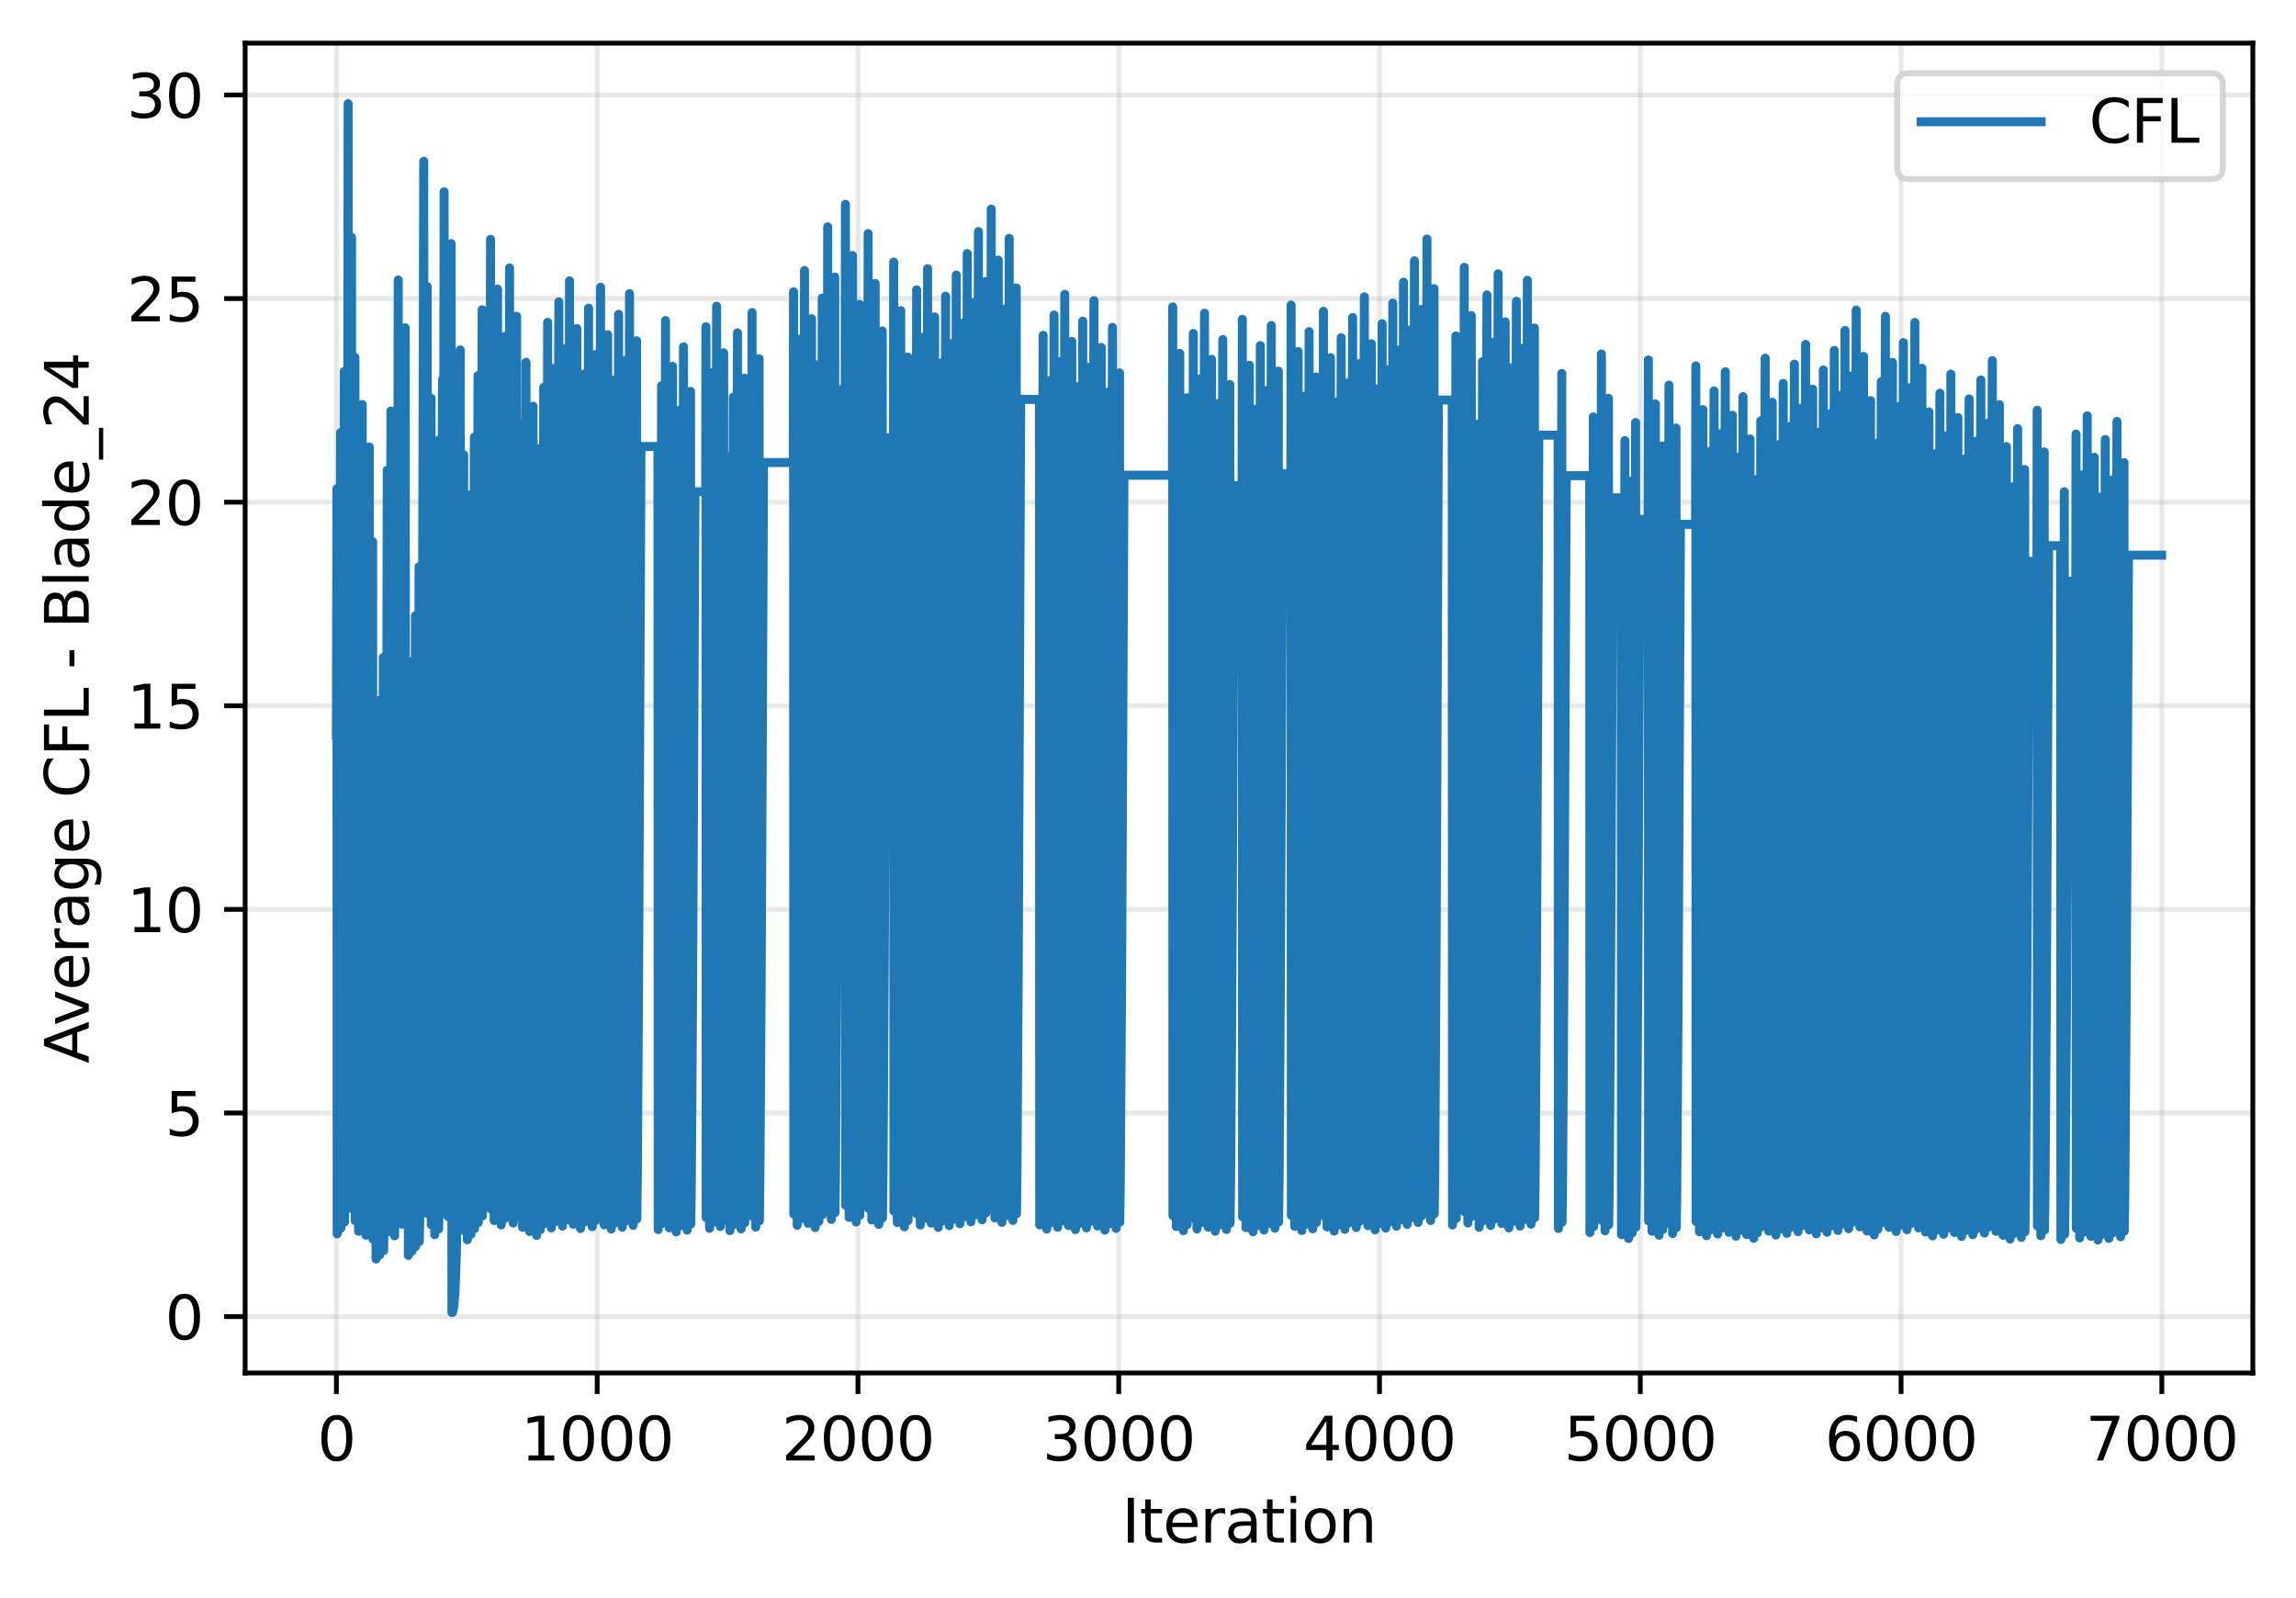 <?xml version="1.0" encoding="utf-8" standalone="no"?>
<!DOCTYPE svg PUBLIC "-//W3C//DTD SVG 1.1//EN"
  "http://www.w3.org/Graphics/SVG/1.1/DTD/svg11.dtd">
<svg xmlns:xlink="http://www.w3.org/1999/xlink" width="382.881pt" height="266.516pt" viewBox="0 0 382.881 266.516" xmlns="http://www.w3.org/2000/svg" version="1.1">
 <defs>
  <style type="text/css">*{stroke-linejoin: round; stroke-linecap: butt}</style>
 </defs>
 <g id="figure_1">
  <g id="patch_1">
   <path d="M 0 266.516 
L 382.881 266.516 
L 382.881 0 
L 0 0 
z
" style="fill: #ffffff"/>
  </g>
  <g id="axes_1">
   <g id="patch_2">
    <path d="M 40.881 228.96 
L 375.681 228.96 
L 375.681 7.2 
L 40.881 7.2 
z
" style="fill: #ffffff"/>
   </g>
   <g id="matplotlib.axis_1">
    <g id="xtick_1">
     <g id="line2d_1">
      <path d="M 56.099 228.96 
L 56.099 7.2 
" clip-path="url(#peb61a4c3c1)" style="fill: none; stroke: #b0b0b0; stroke-opacity: 0.3; stroke-width: 0.8; stroke-linecap: square"/>
     </g>
     <g id="line2d_2">
      <defs>
       <path id="m052a27e773" d="M 0 0 
L 0 3.5 
" style="stroke: #000000; stroke-width: 0.8"/>
      </defs>
      <g>
       <use xlink:href="#m052a27e773" x="56.099" y="228.96" style="stroke: #000000; stroke-width: 0.8"/>
      </g>
     </g>
     <g id="text_1">
      <!-- 0 -->
      <g transform="translate(52.918 243.558) scale(0.1 -0.1)">
       <defs>
        <path id="DejaVuSans-30" d="M 2034 4250 
Q 1547 4250 1301 3770 
Q 1056 3291 1056 2328 
Q 1056 1369 1301 889 
Q 1547 409 2034 409 
Q 2525 409 2770 889 
Q 3016 1369 3016 2328 
Q 3016 3291 2770 3770 
Q 2525 4250 2034 4250 
z
M 2034 4750 
Q 2819 4750 3233 4129 
Q 3647 3509 3647 2328 
Q 3647 1150 3233 529 
Q 2819 -91 2034 -91 
Q 1250 -91 836 529 
Q 422 1150 422 2328 
Q 422 3509 836 4129 
Q 1250 4750 2034 4750 
z
" transform="scale(0.016)"/>
       </defs>
       <use xlink:href="#DejaVuSans-30"/>
      </g>
     </g>
    </g>
    <g id="xtick_2">
     <g id="line2d_3">
      <path d="M 99.586 228.96 
L 99.586 7.2 
" clip-path="url(#peb61a4c3c1)" style="fill: none; stroke: #b0b0b0; stroke-opacity: 0.3; stroke-width: 0.8; stroke-linecap: square"/>
     </g>
     <g id="line2d_4">
      <g>
       <use xlink:href="#m052a27e773" x="99.586" y="228.96" style="stroke: #000000; stroke-width: 0.8"/>
      </g>
     </g>
     <g id="text_2">
      <!-- 1000 -->
      <g transform="translate(86.861 243.558) scale(0.1 -0.1)">
       <defs>
        <path id="DejaVuSans-31" d="M 794 531 
L 1825 531 
L 1825 4091 
L 703 3866 
L 703 4441 
L 1819 4666 
L 2450 4666 
L 2450 531 
L 3481 531 
L 3481 0 
L 794 0 
L 794 531 
z
" transform="scale(0.016)"/>
       </defs>
       <use xlink:href="#DejaVuSans-31"/>
       <use xlink:href="#DejaVuSans-30" transform="translate(63.623 0)"/>
       <use xlink:href="#DejaVuSans-30" transform="translate(127.246 0)"/>
       <use xlink:href="#DejaVuSans-30" transform="translate(190.869 0)"/>
      </g>
     </g>
    </g>
    <g id="xtick_3">
     <g id="line2d_5">
      <path d="M 143.073 228.96 
L 143.073 7.2 
" clip-path="url(#peb61a4c3c1)" style="fill: none; stroke: #b0b0b0; stroke-opacity: 0.3; stroke-width: 0.8; stroke-linecap: square"/>
     </g>
     <g id="line2d_6">
      <g>
       <use xlink:href="#m052a27e773" x="143.073" y="228.96" style="stroke: #000000; stroke-width: 0.8"/>
      </g>
     </g>
     <g id="text_3">
      <!-- 2000 -->
      <g transform="translate(130.348 243.558) scale(0.1 -0.1)">
       <defs>
        <path id="DejaVuSans-32" d="M 1228 531 
L 3431 531 
L 3431 0 
L 469 0 
L 469 531 
Q 828 903 1448 1529 
Q 2069 2156 2228 2338 
Q 2531 2678 2651 2914 
Q 2772 3150 2772 3378 
Q 2772 3750 2511 3984 
Q 2250 4219 1831 4219 
Q 1534 4219 1204 4116 
Q 875 4013 500 3803 
L 500 4441 
Q 881 4594 1212 4672 
Q 1544 4750 1819 4750 
Q 2544 4750 2975 4387 
Q 3406 4025 3406 3419 
Q 3406 3131 3298 2873 
Q 3191 2616 2906 2266 
Q 2828 2175 2409 1742 
Q 1991 1309 1228 531 
z
" transform="scale(0.016)"/>
       </defs>
       <use xlink:href="#DejaVuSans-32"/>
       <use xlink:href="#DejaVuSans-30" transform="translate(63.623 0)"/>
       <use xlink:href="#DejaVuSans-30" transform="translate(127.246 0)"/>
       <use xlink:href="#DejaVuSans-30" transform="translate(190.869 0)"/>
      </g>
     </g>
    </g>
    <g id="xtick_4">
     <g id="line2d_7">
      <path d="M 186.56 228.96 
L 186.56 7.2 
" clip-path="url(#peb61a4c3c1)" style="fill: none; stroke: #b0b0b0; stroke-opacity: 0.3; stroke-width: 0.8; stroke-linecap: square"/>
     </g>
     <g id="line2d_8">
      <g>
       <use xlink:href="#m052a27e773" x="186.56" y="228.96" style="stroke: #000000; stroke-width: 0.8"/>
      </g>
     </g>
     <g id="text_4">
      <!-- 3000 -->
      <g transform="translate(173.835 243.558) scale(0.1 -0.1)">
       <defs>
        <path id="DejaVuSans-33" d="M 2597 2516 
Q 3050 2419 3304 2112 
Q 3559 1806 3559 1356 
Q 3559 666 3084 287 
Q 2609 -91 1734 -91 
Q 1441 -91 1130 -33 
Q 819 25 488 141 
L 488 750 
Q 750 597 1062 519 
Q 1375 441 1716 441 
Q 2309 441 2620 675 
Q 2931 909 2931 1356 
Q 2931 1769 2642 2001 
Q 2353 2234 1838 2234 
L 1294 2234 
L 1294 2753 
L 1863 2753 
Q 2328 2753 2575 2939 
Q 2822 3125 2822 3475 
Q 2822 3834 2567 4026 
Q 2313 4219 1838 4219 
Q 1578 4219 1281 4162 
Q 984 4106 628 3988 
L 628 4550 
Q 988 4650 1302 4700 
Q 1616 4750 1894 4750 
Q 2613 4750 3031 4423 
Q 3450 4097 3450 3541 
Q 3450 3153 3228 2886 
Q 3006 2619 2597 2516 
z
" transform="scale(0.016)"/>
       </defs>
       <use xlink:href="#DejaVuSans-33"/>
       <use xlink:href="#DejaVuSans-30" transform="translate(63.623 0)"/>
       <use xlink:href="#DejaVuSans-30" transform="translate(127.246 0)"/>
       <use xlink:href="#DejaVuSans-30" transform="translate(190.869 0)"/>
      </g>
     </g>
    </g>
    <g id="xtick_5">
     <g id="line2d_9">
      <path d="M 230.046 228.96 
L 230.046 7.2 
" clip-path="url(#peb61a4c3c1)" style="fill: none; stroke: #b0b0b0; stroke-opacity: 0.3; stroke-width: 0.8; stroke-linecap: square"/>
     </g>
     <g id="line2d_10">
      <g>
       <use xlink:href="#m052a27e773" x="230.046" y="228.96" style="stroke: #000000; stroke-width: 0.8"/>
      </g>
     </g>
     <g id="text_5">
      <!-- 4000 -->
      <g transform="translate(217.321 243.558) scale(0.1 -0.1)">
       <defs>
        <path id="DejaVuSans-34" d="M 2419 4116 
L 825 1625 
L 2419 1625 
L 2419 4116 
z
M 2253 4666 
L 3047 4666 
L 3047 1625 
L 3713 1625 
L 3713 1100 
L 3047 1100 
L 3047 0 
L 2419 0 
L 2419 1100 
L 313 1100 
L 313 1709 
L 2253 4666 
z
" transform="scale(0.016)"/>
       </defs>
       <use xlink:href="#DejaVuSans-34"/>
       <use xlink:href="#DejaVuSans-30" transform="translate(63.623 0)"/>
       <use xlink:href="#DejaVuSans-30" transform="translate(127.246 0)"/>
       <use xlink:href="#DejaVuSans-30" transform="translate(190.869 0)"/>
      </g>
     </g>
    </g>
    <g id="xtick_6">
     <g id="line2d_11">
      <path d="M 273.533 228.96 
L 273.533 7.2 
" clip-path="url(#peb61a4c3c1)" style="fill: none; stroke: #b0b0b0; stroke-opacity: 0.3; stroke-width: 0.8; stroke-linecap: square"/>
     </g>
     <g id="line2d_12">
      <g>
       <use xlink:href="#m052a27e773" x="273.533" y="228.96" style="stroke: #000000; stroke-width: 0.8"/>
      </g>
     </g>
     <g id="text_6">
      <!-- 5000 -->
      <g transform="translate(260.808 243.558) scale(0.1 -0.1)">
       <defs>
        <path id="DejaVuSans-35" d="M 691 4666 
L 3169 4666 
L 3169 4134 
L 1269 4134 
L 1269 2991 
Q 1406 3038 1543 3061 
Q 1681 3084 1819 3084 
Q 2600 3084 3056 2656 
Q 3513 2228 3513 1497 
Q 3513 744 3044 326 
Q 2575 -91 1722 -91 
Q 1428 -91 1123 -41 
Q 819 9 494 109 
L 494 744 
Q 775 591 1075 516 
Q 1375 441 1709 441 
Q 2250 441 2565 725 
Q 2881 1009 2881 1497 
Q 2881 1984 2565 2268 
Q 2250 2553 1709 2553 
Q 1456 2553 1204 2497 
Q 953 2441 691 2322 
L 691 4666 
z
" transform="scale(0.016)"/>
       </defs>
       <use xlink:href="#DejaVuSans-35"/>
       <use xlink:href="#DejaVuSans-30" transform="translate(63.623 0)"/>
       <use xlink:href="#DejaVuSans-30" transform="translate(127.246 0)"/>
       <use xlink:href="#DejaVuSans-30" transform="translate(190.869 0)"/>
      </g>
     </g>
    </g>
    <g id="xtick_7">
     <g id="line2d_13">
      <path d="M 317.02 228.96 
L 317.02 7.2 
" clip-path="url(#peb61a4c3c1)" style="fill: none; stroke: #b0b0b0; stroke-opacity: 0.3; stroke-width: 0.8; stroke-linecap: square"/>
     </g>
     <g id="line2d_14">
      <g>
       <use xlink:href="#m052a27e773" x="317.02" y="228.96" style="stroke: #000000; stroke-width: 0.8"/>
      </g>
     </g>
     <g id="text_7">
      <!-- 6000 -->
      <g transform="translate(304.295 243.558) scale(0.1 -0.1)">
       <defs>
        <path id="DejaVuSans-36" d="M 2113 2584 
Q 1688 2584 1439 2293 
Q 1191 2003 1191 1497 
Q 1191 994 1439 701 
Q 1688 409 2113 409 
Q 2538 409 2786 701 
Q 3034 994 3034 1497 
Q 3034 2003 2786 2293 
Q 2538 2584 2113 2584 
z
M 3366 4563 
L 3366 3988 
Q 3128 4100 2886 4159 
Q 2644 4219 2406 4219 
Q 1781 4219 1451 3797 
Q 1122 3375 1075 2522 
Q 1259 2794 1537 2939 
Q 1816 3084 2150 3084 
Q 2853 3084 3261 2657 
Q 3669 2231 3669 1497 
Q 3669 778 3244 343 
Q 2819 -91 2113 -91 
Q 1303 -91 875 529 
Q 447 1150 447 2328 
Q 447 3434 972 4092 
Q 1497 4750 2381 4750 
Q 2619 4750 2861 4703 
Q 3103 4656 3366 4563 
z
" transform="scale(0.016)"/>
       </defs>
       <use xlink:href="#DejaVuSans-36"/>
       <use xlink:href="#DejaVuSans-30" transform="translate(63.623 0)"/>
       <use xlink:href="#DejaVuSans-30" transform="translate(127.246 0)"/>
       <use xlink:href="#DejaVuSans-30" transform="translate(190.869 0)"/>
      </g>
     </g>
    </g>
    <g id="xtick_8">
     <g id="line2d_15">
      <path d="M 360.507 228.96 
L 360.507 7.2 
" clip-path="url(#peb61a4c3c1)" style="fill: none; stroke: #b0b0b0; stroke-opacity: 0.3; stroke-width: 0.8; stroke-linecap: square"/>
     </g>
     <g id="line2d_16">
      <g>
       <use xlink:href="#m052a27e773" x="360.507" y="228.96" style="stroke: #000000; stroke-width: 0.8"/>
      </g>
     </g>
     <g id="text_8">
      <!-- 7000 -->
      <g transform="translate(347.782 243.558) scale(0.1 -0.1)">
       <defs>
        <path id="DejaVuSans-37" d="M 525 4666 
L 3525 4666 
L 3525 4397 
L 1831 0 
L 1172 0 
L 2766 4134 
L 525 4134 
L 525 4666 
z
" transform="scale(0.016)"/>
       </defs>
       <use xlink:href="#DejaVuSans-37"/>
       <use xlink:href="#DejaVuSans-30" transform="translate(63.623 0)"/>
       <use xlink:href="#DejaVuSans-30" transform="translate(127.246 0)"/>
       <use xlink:href="#DejaVuSans-30" transform="translate(190.869 0)"/>
      </g>
     </g>
    </g>
    <g id="text_9">
     <!-- Iteration -->
     <g transform="translate(187.073 257.237) scale(0.1 -0.1)">
      <defs>
       <path id="DejaVuSans-49" d="M 628 4666 
L 1259 4666 
L 1259 0 
L 628 0 
L 628 4666 
z
" transform="scale(0.016)"/>
       <path id="DejaVuSans-74" d="M 1172 4494 
L 1172 3500 
L 2356 3500 
L 2356 3053 
L 1172 3053 
L 1172 1153 
Q 1172 725 1289 603 
Q 1406 481 1766 481 
L 2356 481 
L 2356 0 
L 1766 0 
Q 1100 0 847 248 
Q 594 497 594 1153 
L 594 3053 
L 172 3053 
L 172 3500 
L 594 3500 
L 594 4494 
L 1172 4494 
z
" transform="scale(0.016)"/>
       <path id="DejaVuSans-65" d="M 3597 1894 
L 3597 1613 
L 953 1613 
Q 991 1019 1311 708 
Q 1631 397 2203 397 
Q 2534 397 2845 478 
Q 3156 559 3463 722 
L 3463 178 
Q 3153 47 2828 -22 
Q 2503 -91 2169 -91 
Q 1331 -91 842 396 
Q 353 884 353 1716 
Q 353 2575 817 3079 
Q 1281 3584 2069 3584 
Q 2775 3584 3186 3129 
Q 3597 2675 3597 1894 
z
M 3022 2063 
Q 3016 2534 2758 2815 
Q 2500 3097 2075 3097 
Q 1594 3097 1305 2825 
Q 1016 2553 972 2059 
L 3022 2063 
z
" transform="scale(0.016)"/>
       <path id="DejaVuSans-72" d="M 2631 2963 
Q 2534 3019 2420 3045 
Q 2306 3072 2169 3072 
Q 1681 3072 1420 2755 
Q 1159 2438 1159 1844 
L 1159 0 
L 581 0 
L 581 3500 
L 1159 3500 
L 1159 2956 
Q 1341 3275 1631 3429 
Q 1922 3584 2338 3584 
Q 2397 3584 2469 3576 
Q 2541 3569 2628 3553 
L 2631 2963 
z
" transform="scale(0.016)"/>
       <path id="DejaVuSans-61" d="M 2194 1759 
Q 1497 1759 1228 1600 
Q 959 1441 959 1056 
Q 959 750 1161 570 
Q 1363 391 1709 391 
Q 2188 391 2477 730 
Q 2766 1069 2766 1631 
L 2766 1759 
L 2194 1759 
z
M 3341 1997 
L 3341 0 
L 2766 0 
L 2766 531 
Q 2569 213 2275 61 
Q 1981 -91 1556 -91 
Q 1019 -91 701 211 
Q 384 513 384 1019 
Q 384 1609 779 1909 
Q 1175 2209 1959 2209 
L 2766 2209 
L 2766 2266 
Q 2766 2663 2505 2880 
Q 2244 3097 1772 3097 
Q 1472 3097 1187 3025 
Q 903 2953 641 2809 
L 641 3341 
Q 956 3463 1253 3523 
Q 1550 3584 1831 3584 
Q 2591 3584 2966 3190 
Q 3341 2797 3341 1997 
z
" transform="scale(0.016)"/>
       <path id="DejaVuSans-69" d="M 603 3500 
L 1178 3500 
L 1178 0 
L 603 0 
L 603 3500 
z
M 603 4863 
L 1178 4863 
L 1178 4134 
L 603 4134 
L 603 4863 
z
" transform="scale(0.016)"/>
       <path id="DejaVuSans-6f" d="M 1959 3097 
Q 1497 3097 1228 2736 
Q 959 2375 959 1747 
Q 959 1119 1226 758 
Q 1494 397 1959 397 
Q 2419 397 2687 759 
Q 2956 1122 2956 1747 
Q 2956 2369 2687 2733 
Q 2419 3097 1959 3097 
z
M 1959 3584 
Q 2709 3584 3137 3096 
Q 3566 2609 3566 1747 
Q 3566 888 3137 398 
Q 2709 -91 1959 -91 
Q 1206 -91 779 398 
Q 353 888 353 1747 
Q 353 2609 779 3096 
Q 1206 3584 1959 3584 
z
" transform="scale(0.016)"/>
       <path id="DejaVuSans-6e" d="M 3513 2113 
L 3513 0 
L 2938 0 
L 2938 2094 
Q 2938 2591 2744 2837 
Q 2550 3084 2163 3084 
Q 1697 3084 1428 2787 
Q 1159 2491 1159 1978 
L 1159 0 
L 581 0 
L 581 3500 
L 1159 3500 
L 1159 2956 
Q 1366 3272 1645 3428 
Q 1925 3584 2291 3584 
Q 2894 3584 3203 3211 
Q 3513 2838 3513 2113 
z
" transform="scale(0.016)"/>
      </defs>
      <use xlink:href="#DejaVuSans-49"/>
      <use xlink:href="#DejaVuSans-74" transform="translate(29.492 0)"/>
      <use xlink:href="#DejaVuSans-65" transform="translate(68.701 0)"/>
      <use xlink:href="#DejaVuSans-72" transform="translate(130.225 0)"/>
      <use xlink:href="#DejaVuSans-61" transform="translate(171.338 0)"/>
      <use xlink:href="#DejaVuSans-74" transform="translate(232.617 0)"/>
      <use xlink:href="#DejaVuSans-69" transform="translate(271.826 0)"/>
      <use xlink:href="#DejaVuSans-6f" transform="translate(299.609 0)"/>
      <use xlink:href="#DejaVuSans-6e" transform="translate(360.791 0)"/>
     </g>
    </g>
   </g>
   <g id="matplotlib.axis_2">
    <g id="ytick_1">
     <g id="line2d_17">
      <path d="M 40.881 219.559 
L 375.681 219.559 
" clip-path="url(#peb61a4c3c1)" style="fill: none; stroke: #b0b0b0; stroke-opacity: 0.3; stroke-width: 0.8; stroke-linecap: square"/>
     </g>
     <g id="line2d_18">
      <defs>
       <path id="m375d4058ed" d="M 0 0 
L -3.5 0 
" style="stroke: #000000; stroke-width: 0.8"/>
      </defs>
      <g>
       <use xlink:href="#m375d4058ed" x="40.881" y="219.559" style="stroke: #000000; stroke-width: 0.8"/>
      </g>
     </g>
     <g id="text_10">
      <!-- 0 -->
      <g transform="translate(27.519 223.358) scale(0.1 -0.1)">
       <use xlink:href="#DejaVuSans-30"/>
      </g>
     </g>
    </g>
    <g id="ytick_2">
     <g id="line2d_19">
      <path d="M 40.881 185.605 
L 375.681 185.605 
" clip-path="url(#peb61a4c3c1)" style="fill: none; stroke: #b0b0b0; stroke-opacity: 0.3; stroke-width: 0.8; stroke-linecap: square"/>
     </g>
     <g id="line2d_20">
      <g>
       <use xlink:href="#m375d4058ed" x="40.881" y="185.605" style="stroke: #000000; stroke-width: 0.8"/>
      </g>
     </g>
     <g id="text_11">
      <!-- 5 -->
      <g transform="translate(27.519 189.404) scale(0.1 -0.1)">
       <use xlink:href="#DejaVuSans-35"/>
      </g>
     </g>
    </g>
    <g id="ytick_3">
     <g id="line2d_21">
      <path d="M 40.881 151.651 
L 375.681 151.651 
" clip-path="url(#peb61a4c3c1)" style="fill: none; stroke: #b0b0b0; stroke-opacity: 0.3; stroke-width: 0.8; stroke-linecap: square"/>
     </g>
     <g id="line2d_22">
      <g>
       <use xlink:href="#m375d4058ed" x="40.881" y="151.651" style="stroke: #000000; stroke-width: 0.8"/>
      </g>
     </g>
     <g id="text_12">
      <!-- 10 -->
      <g transform="translate(21.156 155.45) scale(0.1 -0.1)">
       <use xlink:href="#DejaVuSans-31"/>
       <use xlink:href="#DejaVuSans-30" transform="translate(63.623 0)"/>
      </g>
     </g>
    </g>
    <g id="ytick_4">
     <g id="line2d_23">
      <path d="M 40.881 117.697 
L 375.681 117.697 
" clip-path="url(#peb61a4c3c1)" style="fill: none; stroke: #b0b0b0; stroke-opacity: 0.3; stroke-width: 0.8; stroke-linecap: square"/>
     </g>
     <g id="line2d_24">
      <g>
       <use xlink:href="#m375d4058ed" x="40.881" y="117.697" style="stroke: #000000; stroke-width: 0.8"/>
      </g>
     </g>
     <g id="text_13">
      <!-- 15 -->
      <g transform="translate(21.156 121.496) scale(0.1 -0.1)">
       <use xlink:href="#DejaVuSans-31"/>
       <use xlink:href="#DejaVuSans-35" transform="translate(63.623 0)"/>
      </g>
     </g>
    </g>
    <g id="ytick_5">
     <g id="line2d_25">
      <path d="M 40.881 83.743 
L 375.681 83.743 
" clip-path="url(#peb61a4c3c1)" style="fill: none; stroke: #b0b0b0; stroke-opacity: 0.3; stroke-width: 0.8; stroke-linecap: square"/>
     </g>
     <g id="line2d_26">
      <g>
       <use xlink:href="#m375d4058ed" x="40.881" y="83.743" style="stroke: #000000; stroke-width: 0.8"/>
      </g>
     </g>
     <g id="text_14">
      <!-- 20 -->
      <g transform="translate(21.156 87.542) scale(0.1 -0.1)">
       <use xlink:href="#DejaVuSans-32"/>
       <use xlink:href="#DejaVuSans-30" transform="translate(63.623 0)"/>
      </g>
     </g>
    </g>
    <g id="ytick_6">
     <g id="line2d_27">
      <path d="M 40.881 49.788 
L 375.681 49.788 
" clip-path="url(#peb61a4c3c1)" style="fill: none; stroke: #b0b0b0; stroke-opacity: 0.3; stroke-width: 0.8; stroke-linecap: square"/>
     </g>
     <g id="line2d_28">
      <g>
       <use xlink:href="#m375d4058ed" x="40.881" y="49.788" style="stroke: #000000; stroke-width: 0.8"/>
      </g>
     </g>
     <g id="text_15">
      <!-- 25 -->
      <g transform="translate(21.156 53.588) scale(0.1 -0.1)">
       <use xlink:href="#DejaVuSans-32"/>
       <use xlink:href="#DejaVuSans-35" transform="translate(63.623 0)"/>
      </g>
     </g>
    </g>
    <g id="ytick_7">
     <g id="line2d_29">
      <path d="M 40.881 15.834 
L 375.681 15.834 
" clip-path="url(#peb61a4c3c1)" style="fill: none; stroke: #b0b0b0; stroke-opacity: 0.3; stroke-width: 0.8; stroke-linecap: square"/>
     </g>
     <g id="line2d_30">
      <g>
       <use xlink:href="#m375d4058ed" x="40.881" y="15.834" style="stroke: #000000; stroke-width: 0.8"/>
      </g>
     </g>
     <g id="text_16">
      <!-- 30 -->
      <g transform="translate(21.156 19.634) scale(0.1 -0.1)">
       <use xlink:href="#DejaVuSans-33"/>
       <use xlink:href="#DejaVuSans-30" transform="translate(63.623 0)"/>
      </g>
     </g>
    </g>
    <g id="text_17">
     <!-- Average CFL - Blade_24 -->
     <g transform="translate(14.798 177.334) rotate(-90) scale(0.1 -0.1)">
      <defs>
       <path id="DejaVuSans-41" d="M 2188 4044 
L 1331 1722 
L 3047 1722 
L 2188 4044 
z
M 1831 4666 
L 2547 4666 
L 4325 0 
L 3669 0 
L 3244 1197 
L 1141 1197 
L 716 0 
L 50 0 
L 1831 4666 
z
" transform="scale(0.016)"/>
       <path id="DejaVuSans-76" d="M 191 3500 
L 800 3500 
L 1894 563 
L 2988 3500 
L 3597 3500 
L 2284 0 
L 1503 0 
L 191 3500 
z
" transform="scale(0.016)"/>
       <path id="DejaVuSans-67" d="M 2906 1791 
Q 2906 2416 2648 2759 
Q 2391 3103 1925 3103 
Q 1463 3103 1205 2759 
Q 947 2416 947 1791 
Q 947 1169 1205 825 
Q 1463 481 1925 481 
Q 2391 481 2648 825 
Q 2906 1169 2906 1791 
z
M 3481 434 
Q 3481 -459 3084 -895 
Q 2688 -1331 1869 -1331 
Q 1566 -1331 1297 -1286 
Q 1028 -1241 775 -1147 
L 775 -588 
Q 1028 -725 1275 -790 
Q 1522 -856 1778 -856 
Q 2344 -856 2625 -561 
Q 2906 -266 2906 331 
L 2906 616 
Q 2728 306 2450 153 
Q 2172 0 1784 0 
Q 1141 0 747 490 
Q 353 981 353 1791 
Q 353 2603 747 3093 
Q 1141 3584 1784 3584 
Q 2172 3584 2450 3431 
Q 2728 3278 2906 2969 
L 2906 3500 
L 3481 3500 
L 3481 434 
z
" transform="scale(0.016)"/>
       <path id="DejaVuSans-20" transform="scale(0.016)"/>
       <path id="DejaVuSans-43" d="M 4122 4306 
L 4122 3641 
Q 3803 3938 3442 4084 
Q 3081 4231 2675 4231 
Q 1875 4231 1450 3742 
Q 1025 3253 1025 2328 
Q 1025 1406 1450 917 
Q 1875 428 2675 428 
Q 3081 428 3442 575 
Q 3803 722 4122 1019 
L 4122 359 
Q 3791 134 3420 21 
Q 3050 -91 2638 -91 
Q 1578 -91 968 557 
Q 359 1206 359 2328 
Q 359 3453 968 4101 
Q 1578 4750 2638 4750 
Q 3056 4750 3426 4639 
Q 3797 4528 4122 4306 
z
" transform="scale(0.016)"/>
       <path id="DejaVuSans-46" d="M 628 4666 
L 3309 4666 
L 3309 4134 
L 1259 4134 
L 1259 2759 
L 3109 2759 
L 3109 2228 
L 1259 2228 
L 1259 0 
L 628 0 
L 628 4666 
z
" transform="scale(0.016)"/>
       <path id="DejaVuSans-4c" d="M 628 4666 
L 1259 4666 
L 1259 531 
L 3531 531 
L 3531 0 
L 628 0 
L 628 4666 
z
" transform="scale(0.016)"/>
       <path id="DejaVuSans-2d" d="M 313 2009 
L 1997 2009 
L 1997 1497 
L 313 1497 
L 313 2009 
z
" transform="scale(0.016)"/>
       <path id="DejaVuSans-42" d="M 1259 2228 
L 1259 519 
L 2272 519 
Q 2781 519 3026 730 
Q 3272 941 3272 1375 
Q 3272 1813 3026 2020 
Q 2781 2228 2272 2228 
L 1259 2228 
z
M 1259 4147 
L 1259 2741 
L 2194 2741 
Q 2656 2741 2882 2914 
Q 3109 3088 3109 3444 
Q 3109 3797 2882 3972 
Q 2656 4147 2194 4147 
L 1259 4147 
z
M 628 4666 
L 2241 4666 
Q 2963 4666 3353 4366 
Q 3744 4066 3744 3513 
Q 3744 3084 3544 2831 
Q 3344 2578 2956 2516 
Q 3422 2416 3680 2098 
Q 3938 1781 3938 1306 
Q 3938 681 3513 340 
Q 3088 0 2303 0 
L 628 0 
L 628 4666 
z
" transform="scale(0.016)"/>
       <path id="DejaVuSans-6c" d="M 603 4863 
L 1178 4863 
L 1178 0 
L 603 0 
L 603 4863 
z
" transform="scale(0.016)"/>
       <path id="DejaVuSans-64" d="M 2906 2969 
L 2906 4863 
L 3481 4863 
L 3481 0 
L 2906 0 
L 2906 525 
Q 2725 213 2448 61 
Q 2172 -91 1784 -91 
Q 1150 -91 751 415 
Q 353 922 353 1747 
Q 353 2572 751 3078 
Q 1150 3584 1784 3584 
Q 2172 3584 2448 3432 
Q 2725 3281 2906 2969 
z
M 947 1747 
Q 947 1113 1208 752 
Q 1469 391 1925 391 
Q 2381 391 2643 752 
Q 2906 1113 2906 1747 
Q 2906 2381 2643 2742 
Q 2381 3103 1925 3103 
Q 1469 3103 1208 2742 
Q 947 2381 947 1747 
z
" transform="scale(0.016)"/>
       <path id="DejaVuSans-5f" d="M 3263 -1063 
L 3263 -1509 
L -63 -1509 
L -63 -1063 
L 3263 -1063 
z
" transform="scale(0.016)"/>
      </defs>
      <use xlink:href="#DejaVuSans-41"/>
      <use xlink:href="#DejaVuSans-76" transform="translate(62.533 0)"/>
      <use xlink:href="#DejaVuSans-65" transform="translate(121.713 0)"/>
      <use xlink:href="#DejaVuSans-72" transform="translate(183.236 0)"/>
      <use xlink:href="#DejaVuSans-61" transform="translate(224.35 0)"/>
      <use xlink:href="#DejaVuSans-67" transform="translate(285.629 0)"/>
      <use xlink:href="#DejaVuSans-65" transform="translate(349.105 0)"/>
      <use xlink:href="#DejaVuSans-20" transform="translate(410.629 0)"/>
      <use xlink:href="#DejaVuSans-43" transform="translate(442.416 0)"/>
      <use xlink:href="#DejaVuSans-46" transform="translate(512.24 0)"/>
      <use xlink:href="#DejaVuSans-4c" transform="translate(569.76 0)"/>
      <use xlink:href="#DejaVuSans-20" transform="translate(625.473 0)"/>
      <use xlink:href="#DejaVuSans-2d" transform="translate(657.26 0)"/>
      <use xlink:href="#DejaVuSans-20" transform="translate(693.344 0)"/>
      <use xlink:href="#DejaVuSans-42" transform="translate(725.131 0)"/>
      <use xlink:href="#DejaVuSans-6c" transform="translate(793.734 0)"/>
      <use xlink:href="#DejaVuSans-61" transform="translate(821.518 0)"/>
      <use xlink:href="#DejaVuSans-64" transform="translate(882.797 0)"/>
      <use xlink:href="#DejaVuSans-65" transform="translate(946.273 0)"/>
      <use xlink:href="#DejaVuSans-5f" transform="translate(1007.797 0)"/>
      <use xlink:href="#DejaVuSans-32" transform="translate(1057.797 0)"/>
      <use xlink:href="#DejaVuSans-34" transform="translate(1121.42 0)"/>
     </g>
    </g>
   </g>
   <g id="line2d_31">
    <path d="M 56.099 122.583 
L 56.186 81.511 
L 56.23 205.754 
L 56.317 199.68 
L 56.534 170.094 
L 56.752 96.531 
L 56.795 72.132 
L 56.839 204.816 
L 56.926 198.33 
L 57.143 166.733 
L 57.361 88.144 
L 57.404 61.948 
L 57.448 203.798 
L 57.534 196.863 
L 57.752 163.084 
L 57.969 79.051 
L 58.056 17.28 
L 58.1 199.331 
L 58.187 190.431 
L 58.404 147.079 
L 58.622 39.573 
L 58.665 201.56 
L 58.752 193.641 
L 58.97 155.067 
L 59.187 59.598 
L 59.23 203.563 
L 59.317 196.525 
L 59.535 162.242 
L 59.752 77.352 
L 59.796 205.338 
L 59.883 199.081 
L 60.1 168.604 
L 60.361 92.79 
L 60.405 67.45 
L 60.448 204.348 
L 60.535 197.655 
L 60.753 165.056 
L 60.97 83.968 
L 61.013 206 
L 61.1 200.034 
L 61.318 170.974 
L 61.535 98.688 
L 61.579 74.536 
L 61.622 205.057 
L 61.709 198.676 
L 61.927 167.595 
L 62.144 90.307 
L 62.188 206.634 
L 62.275 200.947 
L 62.492 173.246 
L 62.666 123.528 
L 62.709 209.956 
L 62.796 205.731 
L 63.014 185.149 
L 63.231 133.937 
L 63.275 116.812 
L 63.318 209.284 
L 63.405 204.764 
L 63.623 182.743 
L 63.884 127.949 
L 63.927 109.627 
L 63.971 208.566 
L 64.058 203.729 
L 64.275 180.168 
L 64.492 121.542 
L 64.579 78.415 
L 64.623 205.445 
L 64.71 199.234 
L 64.927 168.985 
L 65.145 93.714 
L 65.188 68.545 
L 65.232 204.458 
L 65.319 197.813 
L 65.536 165.448 
L 65.753 84.914 
L 65.797 206.095 
L 65.884 200.17 
L 66.101 171.313 
L 66.319 99.508 
L 66.406 46.685 
L 66.449 202.272 
L 66.536 194.665 
L 66.754 157.615 
L 66.971 65.423 
L 67.015 204.145 
L 67.102 197.363 
L 67.319 164.329 
L 67.536 82.137 
L 67.58 54.662 
L 67.623 203.069 
L 67.71 195.814 
L 67.928 160.473 
L 68.058 117.459 
L 68.102 209.349 
L 68.189 204.857 
L 68.406 182.975 
L 68.624 128.526 
L 68.667 110.319 
L 68.711 208.635 
L 68.798 203.829 
L 69.015 180.417 
L 69.232 122.16 
L 69.276 102.68 
L 69.319 207.871 
L 69.406 202.728 
L 69.624 177.679 
L 69.841 115.349 
L 69.885 94.506 
L 69.928 207.054 
L 70.015 201.551 
L 70.233 174.75 
L 70.45 108.061 
L 70.667 26.89 
L 70.711 200.292 
L 70.798 191.815 
L 71.015 150.522 
L 71.233 47.774 
L 71.276 202.381 
L 71.363 194.822 
L 71.581 158.005 
L 71.885 66.393 
L 71.929 204.243 
L 72.016 197.503 
L 72.233 164.677 
L 72.45 82.995 
L 72.494 205.903 
L 72.581 199.894 
L 72.798 170.626 
L 73.059 97.797 
L 73.103 73.445 
L 73.146 204.948 
L 73.233 198.519 
L 73.451 167.204 
L 73.668 89.282 
L 73.799 63.232 
L 74.016 63.232 
L 74.059 31.988 
L 74.103 200.802 
L 74.19 192.549 
L 74.407 152.349 
L 74.625 52.318 
L 74.668 202.835 
L 74.755 195.476 
L 74.973 159.634 
L 75.19 70.446 
L 75.234 40.623 
L 75.364 218.88 
L 75.451 218.88 
L 75.668 217.869 
L 75.886 215.354 
L 76.103 209.096 
L 76.321 193.525 
L 76.538 154.777 
L 76.756 58.361 
L 76.799 203.439 
L 76.886 196.347 
L 77.104 161.799 
L 77.321 75.833 
L 77.364 205.186 
L 77.451 198.863 
L 77.669 168.06 
L 77.886 91.415 
L 77.93 206.745 
L 78.017 201.106 
L 78.234 173.643 
L 78.452 105.309 
L 78.495 82.471 
L 78.539 205.85 
L 78.626 199.818 
L 78.843 170.438 
L 79.06 97.33 
L 79.104 72.884 
L 79.147 204.892 
L 79.234 198.438 
L 79.452 167.003 
L 79.669 88.782 
L 79.713 62.627 
L 79.756 203.866 
L 79.843 196.961 
L 80.061 163.327 
L 80.409 51.652 
L 80.452 202.768 
L 80.539 195.38 
L 80.756 159.395 
L 81.148 69.855 
L 81.757 69.855 
L 81.8 39.914 
L 81.844 201.595 
L 81.931 193.69 
L 82.148 155.189 
L 82.365 59.394 
L 82.409 203.543 
L 82.496 196.495 
L 82.713 162.169 
L 82.931 76.758 
L 82.974 48.22 
L 83.018 202.425 
L 83.105 194.886 
L 83.322 158.165 
L 83.54 66.792 
L 83.583 204.282 
L 83.67 197.561 
L 83.887 164.82 
L 84.105 83.35 
L 84.148 56.109 
L 84.192 203.214 
L 84.279 196.022 
L 84.496 160.992 
L 84.888 73.826 
L 84.931 73.826 
L 84.975 44.68 
L 85.018 202.071 
L 85.105 194.377 
L 85.323 156.897 
L 85.54 63.635 
L 85.583 203.967 
L 85.67 197.106 
L 85.888 163.689 
L 86.105 80.536 
L 86.149 52.731 
L 86.192 202.876 
L 86.279 195.536 
L 86.497 159.782 
L 86.888 70.814 
L 87.105 70.814 
L 87.149 204.685 
L 87.236 198.14 
L 87.453 166.261 
L 87.671 86.936 
L 87.714 60.412 
L 87.758 203.644 
L 87.845 196.642 
L 88.062 162.534 
L 88.28 77.662 
L 88.323 205.369 
L 88.41 199.126 
L 88.628 168.715 
L 88.845 93.042 
L 88.888 67.738 
L 88.932 204.377 
L 89.019 197.697 
L 89.236 165.159 
L 89.454 84.194 
L 89.497 206.023 
L 89.584 200.067 
L 89.802 171.055 
L 90.019 98.866 
L 90.063 74.728 
L 90.106 205.076 
L 90.193 198.703 
L 90.41 167.663 
L 90.628 90.426 
L 90.671 64.6 
L 90.715 204.063 
L 90.802 197.245 
L 91.019 164.034 
L 91.28 81.396 
L 91.324 53.763 
L 91.367 202.979 
L 91.454 195.684 
L 91.672 160.151 
L 91.889 71.734 
L 91.932 204.777 
L 92.019 198.272 
L 92.237 166.591 
L 92.454 87.756 
L 92.498 61.396 
L 92.541 203.743 
L 92.628 196.784 
L 92.846 162.886 
L 93.194 50.335 
L 93.237 202.637 
L 93.324 195.191 
L 93.542 158.923 
L 93.759 68.677 
L 93.802 204.471 
L 93.889 197.832 
L 94.107 165.495 
L 94.324 85.031 
L 94.368 58.126 
L 94.411 203.416 
L 94.498 196.313 
L 94.716 161.715 
L 94.933 75.624 
L 94.977 46.837 
L 95.02 202.287 
L 95.107 194.687 
L 95.324 157.669 
L 95.542 65.558 
L 95.585 204.159 
L 95.672 197.383 
L 95.89 164.378 
L 96.151 82.25 
L 96.194 54.788 
L 96.238 203.082 
L 96.325 195.832 
L 96.542 160.519 
L 96.76 72.648 
L 96.803 204.868 
L 96.89 198.404 
L 97.107 166.918 
L 97.325 88.572 
L 97.368 62.374 
L 97.412 203.841 
L 97.499 196.924 
L 97.716 163.237 
L 98.151 51.382 
L 98.195 202.741 
L 98.282 195.342 
L 98.499 159.298 
L 98.716 69.61 
L 98.76 204.564 
L 98.847 197.966 
L 99.064 165.83 
L 99.282 85.863 
L 99.325 59.124 
L 99.369 203.516 
L 99.456 196.456 
L 99.673 162.072 
L 100.065 76.514 
L 100.108 76.514 
L 100.151 47.905 
L 100.195 202.394 
L 100.282 194.841 
L 100.499 158.052 
L 100.717 66.51 
L 100.76 204.254 
L 100.847 197.52 
L 101.065 164.719 
L 101.282 83.099 
L 101.326 55.807 
L 101.369 203.184 
L 101.456 195.979 
L 101.674 160.884 
L 101.891 73.556 
L 101.934 204.959 
L 102.021 198.535 
L 102.239 167.244 
L 102.456 89.382 
L 102.5 63.346 
L 102.543 203.938 
L 102.63 197.064 
L 102.848 163.585 
L 103.109 80.278 
L 103.152 52.422 
L 103.196 202.845 
L 103.283 195.491 
L 103.5 159.671 
L 103.717 70.538 
L 103.761 204.657 
L 103.848 198.1 
L 104.065 166.162 
L 104.283 86.69 
L 104.326 60.116 
L 104.37 203.615 
L 104.457 196.599 
L 104.674 162.428 
L 104.935 77.398 
L 104.979 48.966 
L 105.022 202.5 
L 105.109 194.994 
L 105.326 158.433 
L 105.544 67.457 
L 105.587 204.349 
L 105.674 197.656 
L 105.892 165.058 
L 106.109 83.943 
L 106.153 56.82 
L 106.196 203.285 
L 106.283 196.125 
L 106.501 161.247 
L 106.892 74.459 
L 109.719 74.459 
L 109.762 205.049 
L 109.849 198.665 
L 110.066 167.567 
L 110.284 90.187 
L 110.327 64.312 
L 110.371 204.034 
L 110.458 197.204 
L 110.675 163.931 
L 110.936 81.139 
L 110.98 53.455 
L 111.023 202.949 
L 111.11 195.64 
L 111.328 160.041 
L 111.545 71.459 
L 111.589 204.749 
L 111.675 198.233 
L 111.893 166.492 
L 112.11 87.512 
L 112.154 61.102 
L 112.197 203.713 
L 112.284 196.741 
L 112.502 162.781 
L 112.719 78.278 
L 112.763 205.431 
L 112.85 199.215 
L 113.067 168.935 
L 113.284 93.591 
L 113.328 68.397 
L 113.371 204.443 
L 113.458 197.792 
L 113.676 165.395 
L 113.937 84.782 
L 113.98 57.826 
L 114.024 203.386 
L 114.111 196.27 
L 114.328 161.607 
L 114.546 75.357 
L 114.589 205.139 
L 114.676 198.794 
L 114.893 167.889 
L 115.111 90.987 
L 115.154 65.272 
L 115.198 204.13 
L 115.285 197.342 
L 115.502 164.275 
L 115.894 81.995 
L 117.677 81.995 
L 117.72 54.483 
L 117.764 203.051 
L 117.851 195.788 
L 118.068 160.409 
L 118.285 72.375 
L 118.329 204.841 
L 118.416 198.365 
L 118.633 166.82 
L 118.851 88.329 
L 118.894 62.082 
L 118.938 203.811 
L 119.025 196.882 
L 119.242 163.132 
L 119.46 79.151 
L 119.503 51.07 
L 119.547 202.71 
L 119.634 195.297 
L 119.851 159.186 
L 120.068 69.332 
L 120.112 204.536 
L 120.199 197.926 
L 120.416 165.73 
L 120.634 85.615 
L 120.677 58.827 
L 120.721 203.486 
L 120.808 196.414 
L 121.025 161.966 
L 121.417 76.248 
L 121.677 76.248 
L 121.721 205.228 
L 121.808 198.922 
L 122.025 168.208 
L 122.243 91.782 
L 122.286 66.226 
L 122.33 204.226 
L 122.417 197.479 
L 122.634 164.617 
L 122.982 55.504 
L 123.026 203.154 
L 123.112 195.935 
L 123.33 160.775 
L 123.547 73.285 
L 123.591 204.932 
L 123.678 198.496 
L 123.895 167.147 
L 124.113 89.14 
L 124.156 63.056 
L 124.2 203.909 
L 124.287 197.023 
L 124.504 163.481 
L 124.895 80.02 
L 125.374 80.02 
L 125.417 52.112 
L 125.461 202.814 
L 125.548 195.447 
L 125.765 159.56 
L 125.983 70.261 
L 126.026 204.629 
L 126.113 198.06 
L 126.331 166.063 
L 126.548 86.444 
L 126.591 59.821 
L 126.635 203.585 
L 126.722 196.557 
L 126.939 162.322 
L 127.331 77.135 
L 132.288 77.135 
L 132.332 48.65 
L 132.375 202.468 
L 132.462 194.948 
L 132.68 158.319 
L 132.897 67.175 
L 132.94 204.321 
L 133.027 197.616 
L 133.245 164.957 
L 133.462 83.692 
L 133.506 56.518 
L 133.549 203.255 
L 133.636 196.081 
L 133.854 161.139 
L 134.115 74.19 
L 134.158 45.116 
L 134.202 202.115 
L 134.289 194.439 
L 134.506 157.053 
L 134.723 64.024 
L 134.767 204.006 
L 134.854 197.162 
L 135.071 163.828 
L 135.289 80.883 
L 135.332 53.147 
L 135.376 202.918 
L 135.463 195.596 
L 135.68 159.931 
L 135.898 71.185 
L 135.941 204.722 
L 136.028 198.193 
L 136.245 166.394 
L 136.463 87.267 
L 136.506 60.809 
L 136.55 203.684 
L 136.637 196.699 
L 136.854 162.676 
L 137.072 78.015 
L 137.115 49.707 
L 137.159 202.574 
L 137.246 195.1 
L 137.463 158.698 
L 137.854 68.117 
L 137.985 68.117 
L 138.028 37.829 
L 138.072 201.386 
L 138.159 193.39 
L 138.376 154.442 
L 138.594 57.526 
L 138.637 203.356 
L 138.724 196.226 
L 138.942 161.5 
L 139.159 75.089 
L 139.203 46.195 
L 139.246 202.223 
L 139.333 194.595 
L 139.55 157.44 
L 139.942 64.986 
L 140.942 64.986 
L 140.986 34.071 
L 141.029 201.01 
L 141.116 192.849 
L 141.333 153.095 
L 141.551 54.176 
L 141.594 203.021 
L 141.681 195.744 
L 141.899 160.299 
L 142.116 72.102 
L 142.16 42.611 
L 142.203 201.864 
L 142.29 194.079 
L 142.508 156.155 
L 142.725 61.79 
L 142.768 203.782 
L 142.855 196.84 
L 143.073 163.028 
L 143.29 78.891 
L 143.334 50.757 
L 143.377 202.679 
L 143.464 195.252 
L 143.682 159.074 
L 144.073 69.054 
L 144.725 69.054 
L 144.769 38.953 
L 144.812 201.498 
L 144.899 193.552 
L 145.117 154.844 
L 145.334 58.528 
L 145.378 203.456 
L 145.465 196.371 
L 145.682 161.859 
L 145.9 75.983 
L 145.943 47.267 
L 145.987 202.33 
L 146.073 194.749 
L 146.291 157.824 
L 146.508 65.942 
L 146.552 204.197 
L 146.639 197.438 
L 146.856 164.515 
L 147.074 82.593 
L 147.117 55.199 
L 147.161 203.123 
L 147.248 195.891 
L 147.465 160.666 
L 147.856 73.014 
L 148.987 73.014 
L 149.031 43.705 
L 149.074 201.974 
L 149.161 194.236 
L 149.378 156.547 
L 149.596 62.766 
L 149.639 203.88 
L 149.726 196.981 
L 149.944 163.377 
L 150.161 79.761 
L 150.205 51.801 
L 150.248 202.783 
L 150.335 195.402 
L 150.553 159.448 
L 150.77 69.984 
L 150.814 204.602 
L 150.901 198.02 
L 151.118 165.964 
L 151.335 86.197 
L 151.379 59.524 
L 151.422 203.556 
L 151.509 196.514 
L 151.727 162.216 
L 152.118 76.87 
L 152.814 76.87 
L 152.857 48.333 
L 152.901 202.436 
L 152.988 194.902 
L 153.205 158.206 
L 153.423 66.892 
L 153.466 204.292 
L 153.553 197.575 
L 153.771 164.856 
L 153.988 83.44 
L 154.032 56.216 
L 154.075 203.225 
L 154.162 196.038 
L 154.379 161.03 
L 154.64 73.92 
L 154.684 44.793 
L 154.727 202.082 
L 154.814 194.393 
L 155.032 156.937 
L 155.249 63.736 
L 155.293 203.977 
L 155.38 197.121 
L 155.597 163.725 
L 155.815 80.625 
L 155.858 52.839 
L 155.901 202.887 
L 155.988 195.551 
L 156.206 159.82 
L 156.423 70.909 
L 156.467 204.694 
L 156.554 198.154 
L 156.771 166.295 
L 156.989 87.022 
L 157.032 60.514 
L 157.076 203.655 
L 157.163 196.657 
L 157.38 162.57 
L 157.641 77.753 
L 157.684 49.392 
L 157.728 202.542 
L 157.815 195.055 
L 158.032 158.585 
L 158.25 67.836 
L 158.293 204.387 
L 158.38 197.711 
L 158.598 165.194 
L 158.815 84.281 
L 158.859 57.226 
L 158.902 203.326 
L 158.989 196.183 
L 159.206 161.392 
L 159.424 74.821 
L 159.467 45.874 
L 159.511 202.191 
L 159.598 194.548 
L 159.815 157.324 
L 160.033 64.699 
L 160.076 204.073 
L 160.163 197.259 
L 160.381 164.07 
L 160.598 81.485 
L 160.642 53.87 
L 160.685 202.99 
L 160.772 195.7 
L 160.989 160.19 
L 161.25 71.829 
L 161.294 42.283 
L 161.337 201.831 
L 161.424 194.031 
L 161.642 156.038 
L 161.859 61.498 
L 161.903 203.753 
L 161.99 196.798 
L 162.207 162.923 
L 162.424 78.63 
L 162.468 50.444 
L 162.511 202.648 
L 162.598 195.207 
L 162.816 158.962 
L 163.164 38.617 
L 163.207 201.465 
L 163.294 193.503 
L 163.512 154.724 
L 163.729 58.23 
L 163.773 203.426 
L 163.86 196.328 
L 164.077 161.752 
L 164.294 75.716 
L 164.338 46.948 
L 164.381 202.298 
L 164.468 194.703 
L 164.686 157.709 
L 165.077 65.657 
L 165.251 65.657 
L 165.295 34.877 
L 165.338 201.091 
L 165.425 192.965 
L 165.643 153.384 
L 165.86 54.894 
L 165.903 203.093 
L 165.99 195.847 
L 166.208 160.557 
L 166.425 72.742 
L 166.469 43.379 
L 166.512 201.941 
L 166.599 194.189 
L 166.817 156.431 
L 167.034 62.475 
L 167.078 203.851 
L 167.165 196.939 
L 167.382 163.273 
L 167.599 79.501 
L 167.643 51.49 
L 167.686 202.752 
L 167.773 195.357 
L 167.991 159.337 
L 168.252 69.707 
L 168.295 39.736 
L 168.339 201.577 
L 168.426 193.665 
L 168.643 155.125 
L 168.861 59.227 
L 168.904 203.526 
L 168.991 196.471 
L 169.208 162.109 
L 169.426 76.606 
L 169.469 48.015 
L 169.513 202.405 
L 169.6 194.857 
L 169.817 158.092 
L 170.209 66.609 
L 173.34 66.609 
L 173.383 204.264 
L 173.47 197.534 
L 173.688 164.754 
L 173.905 83.187 
L 173.948 55.913 
L 173.992 203.194 
L 174.079 195.994 
L 174.296 160.922 
L 174.514 73.65 
L 174.557 204.968 
L 174.644 198.548 
L 174.862 167.277 
L 175.079 89.465 
L 175.123 63.447 
L 175.166 203.948 
L 175.253 197.079 
L 175.471 163.621 
L 175.731 80.368 
L 175.775 52.529 
L 175.818 202.856 
L 175.905 195.507 
L 176.123 159.709 
L 176.34 70.634 
L 176.384 204.667 
L 176.471 198.114 
L 176.688 166.196 
L 176.906 86.776 
L 176.949 60.219 
L 176.993 203.625 
L 177.08 196.614 
L 177.297 162.465 
L 177.514 77.49 
L 177.558 49.076 
L 177.601 202.511 
L 177.688 195.01 
L 177.906 158.472 
L 178.123 67.555 
L 178.167 204.359 
L 178.254 197.67 
L 178.471 165.093 
L 178.689 84.03 
L 178.732 56.925 
L 178.776 203.296 
L 178.862 196.14 
L 179.08 161.284 
L 179.297 74.553 
L 179.341 205.058 
L 179.428 198.678 
L 179.645 167.601 
L 179.863 90.27 
L 179.906 64.412 
L 179.95 204.044 
L 180.037 197.218 
L 180.254 163.967 
L 180.515 81.228 
L 180.558 53.562 
L 180.602 202.959 
L 180.689 195.656 
L 180.906 160.079 
L 181.124 71.555 
L 181.167 204.759 
L 181.254 198.246 
L 181.472 166.526 
L 181.689 87.597 
L 181.733 61.204 
L 181.776 203.724 
L 181.863 196.756 
L 182.08 162.818 
L 182.428 50.13 
L 182.472 202.616 
L 182.559 195.161 
L 182.776 158.85 
L 182.994 68.495 
L 183.037 204.453 
L 183.124 197.806 
L 183.342 165.43 
L 183.603 84.869 
L 183.646 57.93 
L 183.69 203.396 
L 183.776 196.285 
L 183.994 161.645 
L 184.211 75.449 
L 184.255 205.148 
L 184.342 198.807 
L 184.559 167.922 
L 184.777 91.069 
L 184.82 65.371 
L 184.864 204.14 
L 184.951 197.356 
L 185.168 164.311 
L 185.516 54.589 
L 185.559 203.062 
L 185.646 195.803 
L 185.864 160.447 
L 186.081 72.47 
L 186.125 204.85 
L 186.212 198.378 
L 186.429 166.854 
L 186.647 88.413 
L 186.69 62.184 
L 186.734 203.822 
L 186.821 196.897 
L 187.038 163.169 
L 187.429 79.242 
L 195.518 79.242 
L 195.561 51.178 
L 195.605 202.721 
L 195.692 195.312 
L 195.909 159.225 
L 196.127 69.429 
L 196.17 204.546 
L 196.257 197.94 
L 196.475 165.765 
L 196.692 85.702 
L 196.736 58.93 
L 196.779 203.496 
L 196.866 196.428 
L 197.083 162.003 
L 197.301 76.341 
L 197.344 205.237 
L 197.431 198.936 
L 197.649 168.241 
L 197.866 91.864 
L 197.91 66.325 
L 197.953 204.236 
L 198.04 197.493 
L 198.258 164.653 
L 198.649 82.934 
L 198.953 82.934 
L 198.997 55.609 
L 199.04 203.164 
L 199.127 195.95 
L 199.345 160.813 
L 199.562 73.38 
L 199.606 204.941 
L 199.693 198.509 
L 199.91 167.18 
L 200.127 89.224 
L 200.171 63.157 
L 200.214 203.919 
L 200.301 197.037 
L 200.519 163.517 
L 200.867 52.219 
L 200.91 202.825 
L 200.997 195.462 
L 201.215 159.598 
L 201.432 70.357 
L 201.476 204.639 
L 201.563 198.074 
L 201.78 166.097 
L 201.997 86.529 
L 202.041 59.923 
L 202.084 203.596 
L 202.171 196.572 
L 202.389 162.359 
L 202.606 77.226 
L 202.65 205.326 
L 202.737 199.063 
L 202.954 168.559 
L 203.172 92.654 
L 203.215 67.273 
L 203.259 204.33 
L 203.346 197.63 
L 203.563 164.992 
L 203.911 56.623 
L 203.954 203.265 
L 204.041 196.096 
L 204.259 161.176 
L 204.476 74.284 
L 204.52 205.032 
L 204.607 198.639 
L 204.824 167.504 
L 205.041 90.03 
L 205.085 64.124 
L 205.128 204.016 
L 205.215 197.176 
L 205.433 163.864 
L 205.824 80.972 
L 207.129 80.972 
L 207.172 53.254 
L 207.216 202.929 
L 207.303 195.611 
L 207.52 159.969 
L 207.738 71.28 
L 207.781 204.731 
L 207.868 198.207 
L 208.086 166.428 
L 208.303 87.352 
L 208.346 60.911 
L 208.39 203.694 
L 208.477 196.714 
L 208.694 162.712 
L 208.912 78.107 
L 208.955 205.414 
L 209.042 199.19 
L 209.26 168.874 
L 209.477 93.439 
L 209.521 68.214 
L 209.564 204.425 
L 209.651 197.765 
L 209.869 165.33 
L 210.129 84.619 
L 210.173 57.631 
L 210.216 203.366 
L 210.303 196.241 
L 210.521 161.537 
L 210.738 75.182 
L 210.782 205.121 
L 210.869 198.769 
L 211.086 167.826 
L 211.304 90.831 
L 211.347 65.085 
L 211.391 204.112 
L 211.478 197.315 
L 211.695 164.208 
L 211.956 81.829 
L 211.999 54.283 
L 212.043 203.031 
L 212.13 195.759 
L 212.347 160.338 
L 212.565 72.197 
L 212.608 204.823 
L 212.695 198.339 
L 212.913 166.757 
L 213.13 88.17 
L 213.174 61.892 
L 213.217 203.792 
L 213.304 196.855 
L 213.521 163.064 
L 213.913 78.981 
L 215.261 78.981 
L 215.304 50.866 
L 215.348 202.69 
L 215.435 195.267 
L 215.652 159.113 
L 215.87 69.15 
L 215.913 204.518 
L 216 197.9 
L 216.218 165.665 
L 216.435 85.453 
L 216.478 58.632 
L 216.522 203.466 
L 216.609 196.386 
L 216.826 161.896 
L 217.044 76.075 
L 217.087 205.211 
L 217.174 198.897 
L 217.392 168.146 
L 217.609 91.627 
L 217.653 66.041 
L 217.696 204.207 
L 217.783 197.452 
L 218.001 164.551 
L 218.261 82.681 
L 218.305 55.305 
L 218.348 203.134 
L 218.435 195.906 
L 218.653 160.704 
L 218.87 73.108 
L 218.914 204.914 
L 219.001 198.47 
L 219.218 167.083 
L 219.436 88.982 
L 219.479 62.867 
L 219.523 203.89 
L 219.61 196.995 
L 219.827 163.413 
L 220.218 79.851 
L 220.653 79.851 
L 220.697 51.909 
L 220.74 202.794 
L 220.827 195.417 
L 221.045 159.487 
L 221.262 70.081 
L 221.306 204.611 
L 221.393 198.034 
L 221.61 165.998 
L 221.827 86.283 
L 221.871 59.627 
L 221.914 203.566 
L 222.001 196.529 
L 222.219 162.253 
L 222.436 76.962 
L 222.48 205.299 
L 222.567 199.025 
L 222.784 168.464 
L 223.002 92.418 
L 223.045 66.99 
L 223.088 204.302 
L 223.175 197.589 
L 223.393 164.891 
L 223.61 83.527 
L 223.654 56.321 
L 223.697 203.235 
L 223.784 196.053 
L 224.002 161.068 
L 224.219 74.014 
L 224.263 205.005 
L 224.35 198.601 
L 224.567 167.408 
L 224.784 89.79 
L 224.828 63.836 
L 224.871 203.987 
L 224.958 197.135 
L 225.176 163.761 
L 225.567 52.946 
L 225.611 202.898 
L 225.698 195.567 
L 225.915 159.859 
L 226.133 71.005 
L 226.176 204.704 
L 226.263 198.167 
L 226.48 166.329 
L 226.698 87.107 
L 226.741 60.616 
L 226.785 203.665 
L 226.872 196.671 
L 227.089 162.607 
L 227.524 49.501 
L 227.568 202.553 
L 227.655 195.071 
L 227.872 158.624 
L 228.089 67.934 
L 228.133 204.397 
L 228.22 197.725 
L 228.437 165.229 
L 228.655 84.368 
L 228.698 57.33 
L 228.742 203.336 
L 228.829 196.198 
L 229.046 161.43 
L 229.264 74.914 
L 229.307 205.095 
L 229.394 198.73 
L 229.611 167.73 
L 229.829 90.592 
L 229.872 64.799 
L 229.916 204.083 
L 230.003 197.274 
L 230.22 164.106 
L 230.438 81.573 
L 230.481 53.976 
L 230.525 203.001 
L 230.612 195.715 
L 230.829 160.228 
L 231.047 71.924 
L 231.09 204.796 
L 231.177 198.3 
L 231.394 166.659 
L 231.612 87.926 
L 231.655 61.599 
L 231.699 203.763 
L 231.786 196.813 
L 232.003 162.959 
L 232.221 78.721 
L 232.264 50.553 
L 232.308 202.658 
L 232.395 195.222 
L 232.612 159.001 
L 232.83 68.871 
L 232.873 204.49 
L 232.96 197.86 
L 233.177 165.565 
L 233.395 85.204 
L 233.438 58.333 
L 233.482 203.437 
L 233.569 196.343 
L 233.786 161.789 
L 234.004 75.809 
L 234.047 47.059 
L 234.091 202.309 
L 234.178 194.719 
L 234.395 157.749 
L 234.612 65.756 
L 234.656 204.179 
L 234.743 197.411 
L 234.96 164.449 
L 235.178 82.427 
L 235.221 55 
L 235.265 203.103 
L 235.352 195.863 
L 235.569 160.595 
L 235.83 72.837 
L 235.874 43.492 
L 235.917 201.952 
L 236.004 194.205 
L 236.221 156.471 
L 236.439 62.576 
L 236.482 203.861 
L 236.569 196.954 
L 236.787 163.309 
L 237.004 79.592 
L 237.048 51.598 
L 237.091 202.763 
L 237.178 195.373 
L 237.396 159.376 
L 237.787 69.803 
L 237.917 69.803 
L 237.961 39.852 
L 238.004 201.588 
L 238.091 193.681 
L 238.309 155.167 
L 238.526 59.331 
L 238.57 203.536 
L 238.657 196.486 
L 238.874 162.146 
L 239.092 76.698 
L 239.135 48.125 
L 239.179 202.416 
L 239.266 194.873 
L 239.483 158.131 
L 239.874 66.707 
L 242.179 66.707 
L 242.223 204.274 
L 242.31 197.548 
L 242.527 164.789 
L 242.744 83.275 
L 242.788 56.018 
L 242.831 203.205 
L 242.918 196.009 
L 243.136 160.959 
L 243.527 73.744 
L 244.136 73.744 
L 244.18 44.581 
L 244.223 202.061 
L 244.31 194.362 
L 244.527 156.861 
L 244.745 63.547 
L 244.788 203.958 
L 244.875 197.093 
L 245.093 163.657 
L 245.31 80.457 
L 245.354 52.637 
L 245.397 202.867 
L 245.484 195.522 
L 245.702 159.748 
L 246.093 70.729 
L 246.615 70.729 
L 246.658 204.676 
L 246.745 198.128 
L 246.963 166.231 
L 247.18 86.861 
L 247.224 60.321 
L 247.267 203.635 
L 247.354 196.629 
L 247.572 162.501 
L 247.963 49.186 
L 248.006 202.522 
L 248.093 195.025 
L 248.311 158.511 
L 248.528 67.652 
L 248.572 204.368 
L 248.659 197.685 
L 248.876 165.128 
L 249.094 84.118 
L 249.137 57.029 
L 249.181 203.306 
L 249.267 196.155 
L 249.485 161.322 
L 249.833 45.663 
L 249.876 202.169 
L 249.963 194.518 
L 250.181 157.249 
L 250.398 64.512 
L 250.442 204.054 
L 250.529 197.232 
L 250.746 164.003 
L 250.963 81.317 
L 251.007 53.669 
L 251.05 202.97 
L 251.137 195.671 
L 251.355 160.118 
L 251.572 71.65 
L 251.616 204.768 
L 251.703 198.26 
L 251.92 166.561 
L 252.138 87.682 
L 252.181 61.306 
L 252.225 203.734 
L 252.312 196.771 
L 252.529 162.854 
L 252.877 50.239 
L 252.92 202.627 
L 253.007 195.177 
L 253.225 158.889 
L 253.442 68.592 
L 253.486 204.462 
L 253.573 197.82 
L 253.79 165.465 
L 254.008 84.955 
L 254.051 58.034 
L 254.095 203.407 
L 254.181 196.3 
L 254.399 161.682 
L 254.66 75.542 
L 254.703 46.739 
L 254.747 202.277 
L 254.834 194.673 
L 255.051 157.634 
L 255.269 65.471 
L 255.312 204.15 
L 255.399 197.37 
L 255.617 164.346 
L 255.834 82.172 
L 255.877 54.695 
L 255.921 203.073 
L 256.008 195.819 
L 256.225 160.485 
L 256.617 72.565 
L 259.835 72.565 
L 259.878 204.86 
L 259.965 198.392 
L 260.183 166.888 
L 260.4 88.497 
L 260.444 62.285 
L 260.487 203.832 
L 260.574 196.912 
L 260.791 163.205 
L 261.183 79.332 
L 265.097 79.332 
L 265.14 205.536 
L 265.227 199.366 
L 265.445 169.313 
L 265.662 94.531 
L 265.705 69.525 
L 265.749 204.556 
L 265.836 197.954 
L 266.053 165.799 
L 266.445 85.788 
L 267.01 85.788 
L 267.054 59.033 
L 267.097 203.507 
L 267.184 196.443 
L 267.401 162.04 
L 267.619 76.433 
L 267.662 205.246 
L 267.749 198.949 
L 267.967 168.274 
L 268.184 91.946 
L 268.228 66.424 
L 268.271 204.246 
L 268.358 197.508 
L 268.576 164.688 
L 268.967 83.022 
L 270.359 83.022 
L 270.402 205.905 
L 270.489 199.898 
L 270.706 170.635 
L 270.924 97.821 
L 270.967 73.474 
L 271.011 204.951 
L 271.098 198.523 
L 271.315 167.214 
L 271.533 89.308 
L 271.576 206.534 
L 271.663 200.803 
L 271.881 172.888 
L 272.098 103.426 
L 272.142 80.199 
L 272.185 205.623 
L 272.272 199.491 
L 272.489 169.624 
L 272.707 95.304 
L 272.75 70.453 
L 272.794 204.649 
L 272.881 198.088 
L 273.098 166.132 
L 273.49 86.615 
L 274.838 86.615 
L 274.881 60.026 
L 274.925 203.606 
L 275.012 196.586 
L 275.229 162.396 
L 275.447 77.318 
L 275.49 205.335 
L 275.577 199.076 
L 275.794 168.591 
L 276.012 92.735 
L 276.055 67.371 
L 276.099 204.34 
L 276.186 197.644 
L 276.403 165.027 
L 276.621 83.866 
L 276.664 205.99 
L 276.751 200.019 
L 276.969 170.938 
L 277.186 98.574 
L 277.229 74.377 
L 277.273 205.041 
L 277.36 198.653 
L 277.577 167.538 
L 277.969 90.113 
L 278.273 90.113 
L 278.317 64.224 
L 278.36 204.026 
L 278.447 197.191 
L 278.665 163.9 
L 278.882 81.061 
L 278.925 205.709 
L 279.012 199.615 
L 279.23 169.933 
L 279.447 96.073 
L 279.491 71.375 
L 279.534 204.741 
L 279.621 198.221 
L 279.839 166.462 
L 280.23 87.437 
L 282.752 87.437 
L 282.796 61.013 
L 282.839 203.704 
L 282.926 196.728 
L 283.144 162.749 
L 283.361 78.198 
L 283.405 205.423 
L 283.492 199.203 
L 283.709 168.907 
L 283.926 93.52 
L 283.97 68.312 
L 284.013 204.434 
L 284.1 197.779 
L 284.318 165.364 
L 284.535 84.705 
L 284.579 206.074 
L 284.666 200.14 
L 284.883 171.239 
L 285.101 99.322 
L 285.144 75.275 
L 285.188 205.131 
L 285.275 198.782 
L 285.492 167.859 
L 285.84 65.185 
L 285.883 204.122 
L 285.97 197.329 
L 286.188 164.244 
L 286.405 81.917 
L 286.449 205.795 
L 286.536 199.739 
L 286.753 170.24 
L 286.97 96.836 
L 287.014 72.292 
L 287.057 204.832 
L 287.144 198.353 
L 287.362 166.791 
L 287.71 61.993 
L 287.753 203.802 
L 287.84 196.87 
L 288.058 163.1 
L 288.275 79.072 
L 288.319 205.51 
L 288.406 199.329 
L 288.623 169.22 
L 288.84 94.299 
L 288.884 69.247 
L 288.927 204.528 
L 289.014 197.914 
L 289.232 165.7 
L 289.449 85.539 
L 289.493 206.157 
L 289.58 200.26 
L 289.797 171.537 
L 290.015 100.066 
L 290.058 76.167 
L 290.102 205.22 
L 290.189 198.911 
L 290.406 168.179 
L 290.623 91.709 
L 290.667 66.14 
L 290.71 204.217 
L 290.797 197.467 
L 291.015 164.586 
L 291.232 82.769 
L 291.276 205.88 
L 291.363 199.861 
L 291.58 170.545 
L 291.798 97.595 
L 291.841 73.203 
L 291.884 204.923 
L 291.971 198.484 
L 292.189 167.117 
L 292.406 89.066 
L 292.45 206.51 
L 292.537 200.768 
L 292.754 172.801 
L 292.972 103.21 
L 293.015 79.941 
L 293.059 205.597 
L 293.146 199.454 
L 293.363 169.531 
L 293.58 95.074 
L 293.624 70.177 
L 293.667 204.621 
L 293.754 198.048 
L 293.972 166.033 
L 294.363 59.73 
L 294.407 203.576 
L 294.494 196.544 
L 294.711 162.289 
L 294.929 77.054 
L 294.972 205.309 
L 295.059 199.038 
L 295.276 168.497 
L 295.494 92.5 
L 295.537 67.088 
L 295.581 204.312 
L 295.668 197.603 
L 295.885 164.926 
L 296.103 83.615 
L 296.146 205.965 
L 296.233 199.983 
L 296.451 170.848 
L 296.668 98.35 
L 296.712 74.108 
L 296.755 205.014 
L 296.842 198.614 
L 297.059 167.441 
L 297.32 89.873 
L 297.364 63.936 
L 297.407 203.997 
L 297.494 197.149 
L 297.712 163.797 
L 297.929 80.804 
L 297.973 205.684 
L 298.06 199.578 
L 298.277 169.841 
L 298.494 95.844 
L 298.538 71.101 
L 298.581 204.713 
L 298.668 198.181 
L 298.886 166.364 
L 299.234 60.719 
L 299.277 203.675 
L 299.364 196.686 
L 299.582 162.644 
L 299.799 77.935 
L 299.843 205.397 
L 299.93 199.165 
L 300.147 168.813 
L 300.364 93.286 
L 300.408 68.031 
L 300.451 204.406 
L 300.538 197.739 
L 300.756 165.264 
L 301.104 57.435 
L 301.147 203.347 
L 301.234 196.213 
L 301.452 161.467 
L 301.669 75.007 
L 301.712 205.104 
L 301.799 198.744 
L 302.017 167.764 
L 302.234 90.675 
L 302.278 64.898 
L 302.321 204.093 
L 302.408 197.288 
L 302.626 164.141 
L 302.843 81.662 
L 302.887 205.769 
L 302.974 199.702 
L 303.191 170.148 
L 303.408 96.609 
L 303.452 72.019 
L 303.495 204.805 
L 303.582 198.313 
L 303.8 166.693 
L 304.017 88.011 
L 304.061 61.701 
L 304.104 203.773 
L 304.191 196.827 
L 304.409 162.996 
L 304.626 78.811 
L 304.67 205.484 
L 304.757 199.291 
L 304.974 169.127 
L 305.191 94.067 
L 305.235 68.968 
L 305.278 204.5 
L 305.365 197.874 
L 305.583 165.6 
L 305.844 85.291 
L 305.887 58.437 
L 305.931 203.447 
L 306.018 196.358 
L 306.235 161.826 
L 306.453 75.901 
L 306.496 205.193 
L 306.583 198.872 
L 306.8 168.084 
L 307.018 91.472 
L 307.061 65.855 
L 307.105 204.189 
L 307.192 197.426 
L 307.409 164.484 
L 307.627 82.515 
L 307.67 55.106 
L 307.714 203.114 
L 307.801 195.878 
L 308.018 160.633 
L 308.236 72.931 
L 308.279 204.896 
L 308.366 198.445 
L 308.583 167.02 
L 308.801 88.824 
L 308.844 62.677 
L 308.888 203.871 
L 308.975 196.968 
L 309.192 163.345 
L 309.54 51.706 
L 309.584 202.774 
L 309.671 195.388 
L 309.888 159.414 
L 310.105 69.9 
L 310.149 204.593 
L 310.236 198.008 
L 310.453 165.933 
L 310.714 86.121 
L 310.758 59.434 
L 310.801 203.547 
L 310.888 196.501 
L 311.106 162.183 
L 311.323 76.79 
L 311.367 205.282 
L 311.454 199 
L 311.671 168.402 
L 311.888 92.264 
L 311.932 66.805 
L 311.975 204.284 
L 312.062 197.563 
L 312.28 164.825 
L 312.497 83.362 
L 312.541 205.939 
L 312.628 199.947 
L 312.845 170.757 
L 313.063 98.125 
L 313.106 73.838 
L 313.15 204.987 
L 313.236 198.575 
L 313.454 167.345 
L 313.671 89.633 
L 313.715 63.647 
L 313.758 203.968 
L 313.845 197.108 
L 314.063 163.693 
L 314.411 52.744 
L 314.454 202.878 
L 314.541 195.538 
L 314.759 159.786 
L 314.976 70.825 
L 315.019 204.686 
L 315.106 198.141 
L 315.324 166.265 
L 315.541 86.946 
L 315.585 60.424 
L 315.628 203.646 
L 315.715 196.644 
L 315.933 162.538 
L 316.15 77.673 
L 316.194 205.37 
L 316.281 199.127 
L 316.498 168.719 
L 316.715 93.052 
L 316.759 67.75 
L 316.802 204.378 
L 316.889 197.699 
L 317.107 165.163 
L 317.368 84.205 
L 317.411 57.134 
L 317.455 203.317 
L 317.542 196.17 
L 317.759 161.359 
L 317.977 74.739 
L 318.02 205.077 
L 318.107 198.705 
L 318.324 167.667 
L 318.542 90.436 
L 318.585 64.612 
L 318.629 204.064 
L 318.716 197.247 
L 318.933 164.039 
L 319.325 53.776 
L 319.368 202.981 
L 319.455 195.686 
L 319.673 160.156 
L 319.89 71.745 
L 319.933 204.778 
L 320.02 198.274 
L 320.238 166.595 
L 320.455 87.767 
L 320.499 61.408 
L 320.542 203.744 
L 320.629 196.785 
L 320.847 162.891 
L 321.064 78.55 
L 321.108 205.458 
L 321.195 199.254 
L 321.412 169.033 
L 321.629 93.834 
L 321.673 68.689 
L 321.716 204.472 
L 321.803 197.834 
L 322.021 165.5 
L 322.238 85.042 
L 322.282 206.107 
L 322.369 200.189 
L 322.586 171.359 
L 322.804 99.622 
L 322.847 75.635 
L 322.891 205.167 
L 322.978 198.834 
L 323.195 167.988 
L 323.456 91.235 
L 323.499 65.57 
L 323.543 204.16 
L 323.63 197.385 
L 323.847 164.382 
L 324.065 82.261 
L 324.108 205.829 
L 324.195 199.788 
L 324.413 170.363 
L 324.63 97.142 
L 324.673 72.659 
L 324.717 204.869 
L 324.804 198.405 
L 325.021 166.922 
L 325.282 88.582 
L 325.326 62.386 
L 325.369 203.842 
L 325.456 196.926 
L 325.674 163.241 
L 325.891 79.422 
L 325.935 205.545 
L 326.022 199.379 
L 326.239 169.345 
L 326.456 94.612 
L 326.5 69.622 
L 326.543 204.565 
L 326.63 197.968 
L 326.848 165.834 
L 327.065 85.874 
L 327.109 206.191 
L 327.196 200.308 
L 327.413 171.657 
L 327.631 100.364 
L 327.674 76.525 
L 327.718 205.256 
L 327.805 198.962 
L 328.022 168.307 
L 328.37 66.522 
L 328.413 204.255 
L 328.5 197.522 
L 328.718 164.723 
L 328.935 83.11 
L 328.979 205.914 
L 329.066 199.91 
L 329.283 170.667 
L 329.501 97.899 
L 329.544 73.568 
L 329.587 204.96 
L 329.674 198.536 
L 329.892 167.248 
L 330.327 63.358 
L 330.37 203.939 
L 330.457 197.066 
L 330.675 163.589 
L 330.892 80.289 
L 330.936 205.632 
L 331.023 199.504 
L 331.24 169.656 
L 331.457 95.384 
L 331.501 70.549 
L 331.544 204.658 
L 331.631 198.102 
L 331.849 166.166 
L 332.24 60.129 
L 332.284 203.616 
L 332.371 196.601 
L 332.588 162.432 
L 332.806 77.409 
L 332.849 205.344 
L 332.936 199.09 
L 333.153 168.624 
L 333.371 92.817 
L 333.414 67.469 
L 333.458 204.35 
L 333.545 197.658 
L 333.762 165.062 
L 333.98 83.954 
L 334.023 205.999 
L 334.11 200.032 
L 334.328 170.969 
L 334.545 98.652 
L 334.588 74.47 
L 334.632 205.05 
L 334.719 198.666 
L 334.936 167.571 
L 335.154 90.197 
L 335.197 206.623 
L 335.284 200.931 
L 335.502 173.206 
L 335.719 104.218 
L 335.763 81.15 
L 335.806 205.718 
L 335.893 199.628 
L 336.11 169.965 
L 336.458 71.471 
L 336.502 204.75 
L 336.589 198.234 
L 336.806 166.496 
L 337.024 87.522 
L 337.067 206.355 
L 337.154 200.546 
L 337.372 172.248 
L 337.589 101.834 
L 337.633 78.288 
L 337.676 205.432 
L 337.763 199.216 
L 337.98 168.939 
L 338.372 93.601 
L 339.676 93.601 
L 339.72 68.409 
L 339.763 204.444 
L 339.85 197.793 
L 340.068 165.399 
L 340.285 84.792 
L 340.329 206.082 
L 340.416 200.153 
L 340.633 171.27 
L 340.851 99.4 
L 340.894 75.368 
L 340.938 205.14 
L 341.024 198.796 
L 341.242 167.893 
L 341.633 90.997 
L 343.634 90.997 
L 343.677 206.703 
L 343.764 201.046 
L 343.982 173.493 
L 344.199 104.931 
L 344.243 82.006 
L 344.286 205.804 
L 344.373 199.751 
L 344.59 170.271 
L 344.982 96.915 
L 346.156 96.915 
L 346.199 72.387 
L 346.243 204.842 
L 346.33 198.366 
L 346.547 166.825 
L 346.765 88.339 
L 346.808 206.437 
L 346.895 200.663 
L 347.113 172.54 
L 347.33 102.562 
L 347.374 79.162 
L 347.417 205.519 
L 347.504 199.342 
L 347.721 169.252 
L 348.069 69.344 
L 348.113 204.538 
L 348.2 197.928 
L 348.417 165.734 
L 348.635 85.626 
L 348.678 206.166 
L 348.765 200.273 
L 348.983 171.568 
L 349.2 100.143 
L 349.243 76.259 
L 349.287 205.229 
L 349.374 198.924 
L 349.591 168.212 
L 349.809 91.792 
L 349.852 206.782 
L 349.939 201.161 
L 350.157 173.778 
L 350.374 105.64 
L 350.418 82.857 
L 350.461 205.889 
L 350.548 199.874 
L 350.766 170.576 
L 351.026 97.674 
L 351.07 73.297 
L 351.113 204.933 
L 351.2 198.497 
L 351.418 167.151 
L 351.635 89.15 
L 351.679 206.518 
L 351.766 200.78 
L 351.983 172.831 
L 352.201 103.285 
L 352.244 80.03 
L 352.288 205.606 
L 352.375 199.467 
L 352.592 169.563 
L 353.027 70.273 
L 353.07 204.63 
L 353.157 198.062 
L 353.375 166.067 
L 353.592 86.454 
L 353.636 206.249 
L 353.723 200.392 
L 353.94 171.865 
L 354.157 100.881 
L 354.201 77.146 
L 354.244 205.318 
L 354.331 199.052 
L 354.549 168.53 
L 354.94 92.582 
L 360.463 92.582 
L 360.463 92.582 
" clip-path="url(#peb61a4c3c1)" style="fill: none; stroke: #1f77b4; stroke-width: 1.5; stroke-linecap: square"/>
   </g>
   <g id="patch_3">
    <path d="M 40.881 228.96 
L 40.881 7.2 
" style="fill: none; stroke: #000000; stroke-width: 0.8; stroke-linejoin: miter; stroke-linecap: square"/>
   </g>
   <g id="patch_4">
    <path d="M 375.681 228.96 
L 375.681 7.2 
" style="fill: none; stroke: #000000; stroke-width: 0.8; stroke-linejoin: miter; stroke-linecap: square"/>
   </g>
   <g id="patch_5">
    <path d="M 40.881 228.96 
L 375.681 228.96 
" style="fill: none; stroke: #000000; stroke-width: 0.8; stroke-linejoin: miter; stroke-linecap: square"/>
   </g>
   <g id="patch_6">
    <path d="M 40.881 7.2 
L 375.681 7.2 
" style="fill: none; stroke: #000000; stroke-width: 0.8; stroke-linejoin: miter; stroke-linecap: square"/>
   </g>
   <g id="legend_1">
    <g id="patch_7">
     <path d="M 318.375 29.878 
L 368.681 29.878 
Q 370.681 29.878 370.681 27.878 
L 370.681 14.2 
Q 370.681 12.2 368.681 12.2 
L 318.375 12.2 
Q 316.375 12.2 316.375 14.2 
L 316.375 27.878 
Q 316.375 29.878 318.375 29.878 
z
" style="fill: #ffffff; opacity: 0.8; stroke: #cccccc; stroke-linejoin: miter"/>
    </g>
    <g id="line2d_32">
     <path d="M 320.375 20.298 
L 330.375 20.298 
L 340.375 20.298 
" style="fill: none; stroke: #1f77b4; stroke-width: 1.5; stroke-linecap: square"/>
    </g>
    <g id="text_18">
     <!-- CFL -->
     <g transform="translate(348.375 23.798) scale(0.1 -0.1)">
      <use xlink:href="#DejaVuSans-43"/>
      <use xlink:href="#DejaVuSans-46" transform="translate(69.824 0)"/>
      <use xlink:href="#DejaVuSans-4c" transform="translate(127.344 0)"/>
     </g>
    </g>
   </g>
  </g>
 </g>
 <defs>
  <clipPath id="peb61a4c3c1">
   <rect x="40.881" y="7.2" width="334.8" height="221.76"/>
  </clipPath>
 </defs>
</svg>
